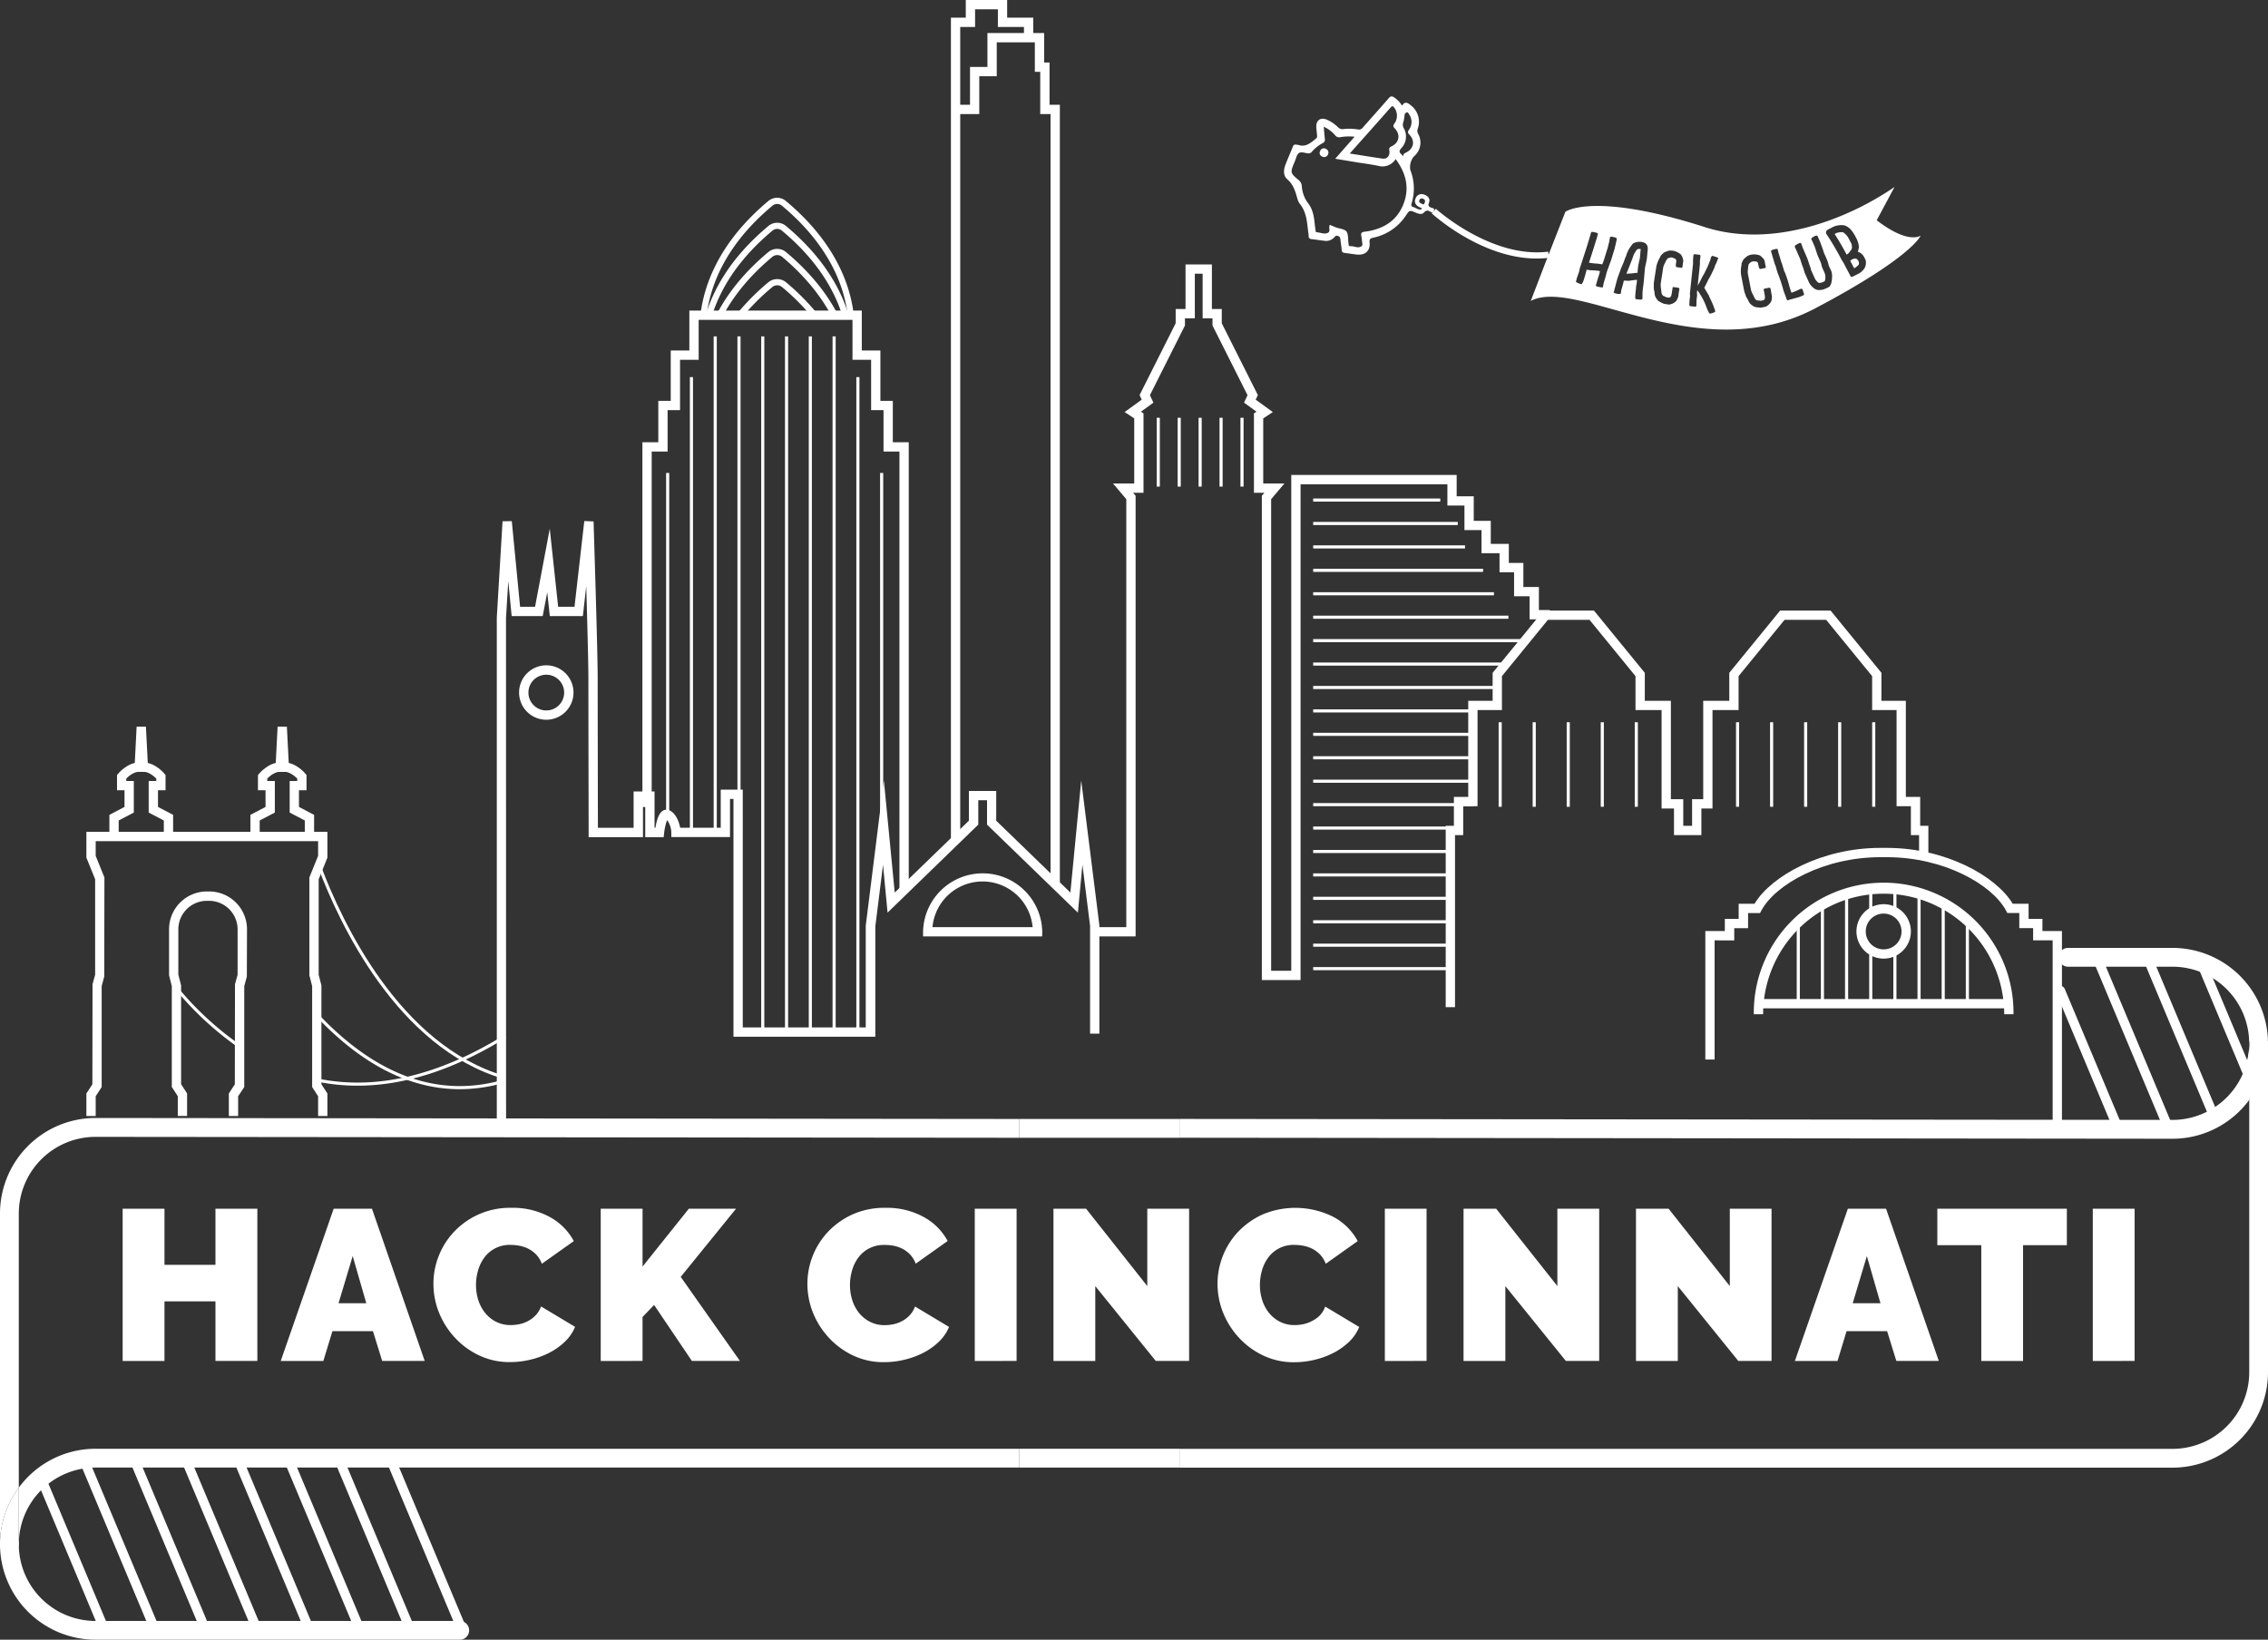 <svg id="Layer_1" data-name="Layer 1" xmlns="http://www.w3.org/2000/svg" viewBox="0 0 1000 723.06"><rect x="0" y="0" width="1000" height="723.06" fill="#333333" stroke="none"/><defs><style>.cls-1{fill:#fff;}</style></defs><title>hack cincinnati logos</title><path class="cls-1" d="M202.67,480.31c-21.7,0-42.78-10.62-62.9-31.74l1-.95c25.88,27.18,53.33,36.74,81.58,28.4l.39,1.31A70.58,70.58,0,0,1,202.67,480.31Z"/><path class="cls-1" d="M222.17,475.76c-47.2-13.59-72.8-69.28-81.62-92.6l1.27-.48C150.57,405.8,176,461,222.55,474.45Z"/><path class="cls-1" d="M157.61,478.76a88,88,0,0,1-18.08-1.86l.28-1.34c25.61,5.37,53.37-1.07,82.55-19.11l.72,1.16C200.31,471.68,178.37,478.76,157.61,478.76Z"/><path class="cls-1" d="M105.23,462a138.92,138.92,0,0,1-27.95-25.85l1-.88A137.63,137.63,0,0,0,106,460.86Z"/><path class="cls-1" d="M138.49,368.88h-4.1v-7.07l-6.67-3.49V344.39h3.33v-1.07c-1.12-1.14-3.4-3-5.69-3h-1.82c-2.29,0-4.58,1.83-5.7,3v1.07h3.34v13.93l-6.68,3.49v7.07h-4.09v-9.55l6.67-3.49v-7.35h-3.34v-6.7l.47-.57c.17-.2,4.15-5,9.33-5h1.82c5.17,0,9.16,4.77,9.33,5l.46.57v6.7h-3.33v7.35l6.67,3.49Z"/><polygon class="cls-1" points="127.51 340.35 121.38 340.35 122.4 320.46 126.49 320.46 127.51 340.35"/><path class="cls-1" d="M76.33,368.88h-4.1v-7.07l-6.67-3.49V344.39H68.9v-1.07c-1.12-1.14-3.41-3-5.7-3H61.38c-2.29,0-4.57,1.83-5.7,3v1.07H59v13.93l-6.67,3.49v7.07h-4.1v-9.55l6.67-3.49v-7.35H51.59v-6.7l.46-.57c.17-.2,4.15-5,9.33-5H63.2c5.18,0,9.16,4.77,9.33,5l.46.57v6.7H69.66v7.35l6.67,3.49Z"/><polygon class="cls-1" points="65.36 340.35 59.23 340.35 60.24 320.46 64.34 320.46 65.36 340.35"/><polygon class="cls-1" points="144.36 492.13 140.26 492.13 140.26 483.42 137.63 479.36 137.63 434.84 136.41 430.1 136.41 386.93 140.26 377.41 140.26 370.93 42.19 370.93 42.19 377.41 46.04 386.93 45.97 430.64 44.83 434.84 44.83 479.36 42.19 483.42 42.19 492.13 38.09 492.13 38.09 482.2 40.73 478.15 40.8 434.03 41.95 429.83 41.95 387.73 38.09 378.2 38.09 366.83 144.36 366.83 144.36 378.2 140.51 387.73 140.51 429.83 141.72 434.56 141.72 478.15 144.36 482.2 144.36 492.13"/><path class="cls-1" d="M105,492.13h-4.1V482.2l2.64-4.05.07-44.12,1.15-4.2v-20a12.6,12.6,0,0,0-12.6-12.59h-1A12.6,12.6,0,0,0,78.63,409.8v20l1.22,4.73v43.59l2.64,4.05v9.93h-4.1v-8.71l-2.64-4.06V434.84l-1.21-4.74V409.8a16.7,16.7,0,0,1,16.68-16.69h1a16.7,16.7,0,0,1,16.69,16.69l-.07,20.84-1.14,4.2v44.52L105,483.42Z"/><path class="cls-1" d="M373.8,139.3c-1.4-12.29-7.58-30.71-29.07-48.62a3.25,3.25,0,0,0-4.11,0C319.15,108.57,313,127,311.56,139.22l-2.72-.31c1.47-12.77,7.87-31.86,30-50.33a6,6,0,0,1,7.61,0c22.19,18.5,28.58,37.62,30,50.41Z"/><path class="cls-1" d="M371.53,139.55c-4.27-13.86-13.29-26.6-26.8-37.87a3.22,3.22,0,0,0-4.11,0c-13.52,11.27-22.53,24-26.8,37.87l-2.61-.81c4.42-14.37,13.73-27.54,27.66-39.15a6,6,0,0,1,7.61,0c13.93,11.61,23.23,24.78,27.66,39.15Z"/><path class="cls-1" d="M366.87,139.78c-5-9.53-12.39-18.45-22-26.51a3.38,3.38,0,0,0-4.34,0c-9.6,8-17,16.91-22,26.4l-2.42-1.27c5.14-9.81,12.76-19,22.64-27.22a6.09,6.09,0,0,1,7.84,0c9.92,8.28,17.56,17.48,22.71,27.33Z"/><path class="cls-1" d="M358.08,139.87a99.31,99.31,0,0,0-13.24-13.27,3.36,3.36,0,0,0-4.33,0,99.09,99.09,0,0,0-13.23,13.25l-2.12-1.73a102.77,102.77,0,0,1,13.59-13.62,6.13,6.13,0,0,1,7.85,0,102.29,102.29,0,0,1,13.59,13.64Z"/><polygon class="cls-1" points="423.38 370.43 419.28 370.43 419.28 7.79 425.83 7.79 425.83 0 444.07 0 444.07 7.79 455.58 7.79 455.58 16.62 451.48 16.62 451.48 11.89 439.98 11.89 439.98 4.1 429.93 4.1 429.93 11.89 423.38 11.89 423.38 370.43"/><polygon class="cls-1" points="400.68 392.42 396.58 392.42 396.58 199.12 389.56 199.12 389.56 180.86 384.09 180.86 384.09 158.66 375.88 158.66 375.88 141.05 308.05 141.05 308.05 158.66 299.84 158.66 299.84 180.86 294.36 180.86 294.36 199.12 287.34 199.12 287.34 355.87 283.25 355.87 283.25 195.02 290.26 195.02 290.26 176.77 295.74 176.77 295.74 154.56 303.95 154.56 303.95 136.96 379.98 136.96 379.98 154.56 388.18 154.56 388.18 176.77 393.66 176.77 393.66 195.02 400.68 195.02 400.68 392.42"/><path class="cls-1" d="M113.47,533v67.14H95V573.87H72.52v26.29H54.08V533H72.52v24.77H95V533Z"/><path class="cls-1" d="M147.13,533H164l23.26,67.14H168.51L164.44,587H146.57l-4,13.15H123.78Zm14.38,41.7-6-20.8-6.24,20.8Z"/><path class="cls-1" d="M191.11,566a33,33,0,0,1,2.32-12.1,32.58,32.58,0,0,1,6.76-10.69,33.73,33.73,0,0,1,25.25-10.59,33.89,33.89,0,0,1,16.88,4A26.21,26.21,0,0,1,253,547.29l-14.09,10a11.94,11.94,0,0,0-2.5-4.07,12.75,12.75,0,0,0-3.45-2.55,14.69,14.69,0,0,0-3.93-1.32,20.71,20.71,0,0,0-3.92-.38,13.8,13.8,0,0,0-11.59,5.62,17.61,17.61,0,0,0-2.74,5.68,22.93,22.93,0,0,0-.9,6.29,21.75,21.75,0,0,0,1,6.71,17.45,17.45,0,0,0,3,5.67,14.73,14.73,0,0,0,4.87,3.93,14,14,0,0,0,6.48,1.46,18.62,18.62,0,0,0,3.87-.42,14.29,14.29,0,0,0,3.83-1.42,12.91,12.91,0,0,0,3.31-2.55,11.35,11.35,0,0,0,2.32-3.83l15,9a18.93,18.93,0,0,1-4.58,6.62,29.1,29.1,0,0,1-7,4.92,36.94,36.94,0,0,1-8.42,3,38.23,38.23,0,0,1-8.74,1,31.08,31.08,0,0,1-13.67-3,34.43,34.43,0,0,1-10.68-7.89,35.88,35.88,0,0,1-7-11.16A34.27,34.27,0,0,1,191.11,566Z"/><path class="cls-1" d="M264.87,600.16V533h18.44v25.53L303.73,533h20.81l-24.4,30.07,26.1,37.07H305.06l-16.65-24.68-5.1,5.29v19.39Z"/><path class="cls-1" d="M356,566a33.46,33.46,0,0,1,9.07-22.79,34.55,34.55,0,0,1,10.78-7.66,34.19,34.19,0,0,1,14.47-2.93,33.84,33.84,0,0,1,16.88,4,26.17,26.17,0,0,1,10.64,10.63l-14.09,10a11.94,11.94,0,0,0-2.5-4.07,12.64,12.64,0,0,0-3.46-2.55,14.62,14.62,0,0,0-3.92-1.32A20.79,20.79,0,0,0,390,549a13.8,13.8,0,0,0-11.59,5.62,17.61,17.61,0,0,0-2.74,5.68,22.93,22.93,0,0,0-.9,6.29,21.75,21.75,0,0,0,1,6.71,17.26,17.26,0,0,0,3,5.67,14.73,14.73,0,0,0,4.87,3.93,14,14,0,0,0,6.48,1.46,18.7,18.7,0,0,0,3.87-.42,14.42,14.42,0,0,0,3.83-1.42,12.91,12.91,0,0,0,3.31-2.55,11.35,11.35,0,0,0,2.32-3.83l15,9a19.07,19.07,0,0,1-4.58,6.62,29.1,29.1,0,0,1-7,4.92,37.11,37.11,0,0,1-8.42,3,38.3,38.3,0,0,1-8.74,1,31.05,31.05,0,0,1-13.67-3,34.43,34.43,0,0,1-10.68-7.89,35.91,35.91,0,0,1-7-11.16A34.46,34.46,0,0,1,356,566Z"/><path class="cls-1" d="M429.79,600.16V533h18.44v67.14Z"/><path class="cls-1" d="M482.93,567.15v33H464.49V533h14.37l27,34.13V533h18.44v67.14H509.6Z"/><path class="cls-1" d="M536.83,566a33.21,33.21,0,0,1,2.32-12.1,32.75,32.75,0,0,1,6.76-10.69,34.55,34.55,0,0,1,10.78-7.66A37.33,37.33,0,0,1,588,536.66a26.17,26.17,0,0,1,10.64,10.63l-14.09,10a12,12,0,0,0-2.51-4.07,12.75,12.75,0,0,0-3.45-2.55,14.74,14.74,0,0,0-3.92-1.32,20.89,20.89,0,0,0-3.93-.38,13.79,13.79,0,0,0-11.58,5.62,17.41,17.41,0,0,0-2.74,5.68,22.93,22.93,0,0,0-.9,6.29,21.45,21.45,0,0,0,1,6.71,17.26,17.26,0,0,0,3,5.67,14.79,14.79,0,0,0,4.86,3.93,14.07,14.07,0,0,0,6.48,1.46,18.72,18.72,0,0,0,3.88-.42,14.42,14.42,0,0,0,3.83-1.42A12.91,12.91,0,0,0,582,580a11.17,11.17,0,0,0,2.31-3.83l15,9a19.2,19.2,0,0,1-4.58,6.62,29.49,29.49,0,0,1-7,4.92,37.28,37.28,0,0,1-8.42,3,38.32,38.32,0,0,1-8.75,1,31,31,0,0,1-13.66-3,34.59,34.59,0,0,1-10.69-7.89,36.06,36.06,0,0,1-7-11.16A34.27,34.27,0,0,1,536.83,566Z"/><path class="cls-1" d="M610.6,600.16V533H629v67.14Z"/><path class="cls-1" d="M663.74,567.15v33H645.3V533h14.37l27,34.13V533h18.44v67.14H690.41Z"/><path class="cls-1" d="M739.77,567.15v33H721.33V533H735.7l27,34.13V533H781.1v67.14H766.44Z"/><path class="cls-1" d="M814.76,533h16.83l23.26,67.14H836.13L832.06,587H814.19l-4,13.15H791.4Zm14.37,41.7-6-20.8-6.24,20.8Z"/><path class="cls-1" d="M911.31,549.09H892v51.07H873.58V549.09H854.2V533h57.11Z"/><path class="cls-1" d="M922.75,600.16V533h18.44v67.14Z"/><polygon class="cls-1" points="573.44 432.18 556.37 432.18 556.37 218.61 557.48 217.31 552.88 217.31 552.88 182.3 554.01 181.55 548.52 177.56 550.06 174.27 534.61 143.53 534.61 140.37 530.26 140.37 530.26 120.7 526.82 120.7 526.82 140.37 522.47 140.37 522.47 143.53 507.02 174.27 508.56 177.56 503.07 181.55 504.19 182.3 504.19 217.31 499.6 217.31 500.71 218.61 500.71 412.94 484.4 412.94 484.4 408.84 496.61 408.84 496.61 220.12 490.75 213.21 500.1 213.21 500.1 184.5 495.87 181.71 503.41 176.24 502.46 174.21 518.37 142.56 518.37 136.27 522.72 136.27 522.72 116.61 534.35 116.61 534.35 136.27 538.7 136.27 538.7 142.56 554.61 174.21 553.66 176.24 561.21 181.71 556.98 184.5 556.98 213.21 566.32 213.21 560.47 220.12 560.47 428.08 569.34 428.08 569.34 209.45 642.27 209.45 642.27 218.84 649.8 218.84 649.8 229.67 657.31 229.67 657.31 239.84 665.27 239.84 665.27 248.24 671.68 248.24 671.68 258.85 678.53 258.85 678.53 269.01 683.33 269.01 683.33 273.11 674.43 273.11 674.43 262.94 667.58 262.94 667.58 252.34 661.17 252.34 661.17 243.94 653.22 243.94 653.22 233.77 645.7 233.77 645.7 222.93 638.18 222.93 638.18 213.54 573.44 213.54 573.44 432.18"/><polygon class="cls-1" points="467.31 389.98 463.21 389.98 463.21 50.3 458.66 50.3 458.66 31.67 456.28 31.67 456.28 18.67 439.48 18.67 439.48 33.62 431.78 33.62 431.78 50.3 421.33 50.3 421.33 46.2 427.69 46.2 427.69 29.52 435.38 29.52 435.38 14.57 460.38 14.57 460.38 27.57 462.76 27.57 462.76 46.2 467.31 46.2 467.31 389.98"/><rect class="cls-1" x="579" y="230.16" width="63.76" height="1.37"/><rect class="cls-1" x="579" y="219.83" width="56.04" height="1.37"/><rect class="cls-1" x="579" y="240.49" width="66.95" height="1.37"/><rect class="cls-1" x="579" y="250.82" width="74.92" height="1.37"/><rect class="cls-1" x="579" y="261.15" width="79.71" height="1.37"/><rect class="cls-1" x="579" y="271.49" width="86.08" height="1.37"/><rect class="cls-1" x="579" y="281.82" width="94.84" height="1.37"/><rect class="cls-1" x="579" y="292.15" width="86.08" height="1.37"/><rect class="cls-1" x="579" y="302.48" width="81.18" height="1.37"/><rect class="cls-1" x="579" y="312.81" width="70.41" height="1.37"/><rect class="cls-1" x="579" y="323.14" width="70.41" height="1.37"/><rect class="cls-1" x="579" y="333.47" width="70.41" height="1.37"/><rect class="cls-1" x="579" y="343.81" width="70.41" height="1.37"/><rect class="cls-1" x="579" y="354.14" width="70.41" height="1.37"/><rect class="cls-1" x="579" y="364.47" width="60.49" height="1.37"/><rect class="cls-1" x="579" y="374.8" width="60.49" height="1.37"/><rect class="cls-1" x="579" y="385.13" width="60.49" height="1.37"/><rect class="cls-1" x="579" y="395.46" width="60.49" height="1.37"/><rect class="cls-1" x="579" y="405.79" width="60.49" height="1.37"/><rect class="cls-1" x="579" y="416.12" width="60.49" height="1.37"/><rect class="cls-1" x="579" y="426.46" width="60.49" height="1.37"/><polygon class="cls-1" points="641.54 444.12 637.44 444.12 637.44 364.17 641.05 364.17 641.05 351.41 647.37 351.41 647.37 309.04 658.13 309.04 658.13 296.7 680.55 269.25 702.8 269.25 725.22 296.7 725.22 309.04 736.72 309.04 736.72 352.42 742.18 352.42 742.18 364.17 746.07 364.17 746.07 352.42 750.98 352.42 750.98 309.04 762.47 309.04 762.47 296.7 784.89 269.25 807.14 269.25 829.56 296.7 829.56 309.04 840.32 309.04 840.32 351.41 846.64 351.41 846.64 364.17 850.25 364.17 850.25 377.61 846.15 377.61 846.15 368.27 842.54 368.27 842.54 355.51 836.23 355.51 836.23 313.13 825.46 313.13 825.46 298.16 805.2 273.34 786.83 273.34 766.57 298.16 766.57 313.13 755.07 313.13 755.07 356.52 750.17 356.52 750.17 368.27 738.09 368.27 738.09 356.52 732.62 356.52 732.62 313.13 721.12 313.13 721.12 298.16 700.86 273.34 682.49 273.34 662.23 298.16 662.23 313.13 651.47 313.13 651.47 355.51 645.15 355.51 645.15 368.27 641.54 368.27 641.54 444.12"/><rect class="cls-1" x="660.77" y="318.49" width="1.37" height="37.28"/><rect class="cls-1" x="675.78" y="318.49" width="1.37" height="37.28"/><rect class="cls-1" x="690.78" y="318.49" width="1.37" height="37.28"/><rect class="cls-1" x="705.79" y="318.49" width="1.37" height="37.28"/><rect class="cls-1" x="720.79" y="318.49" width="1.37" height="37.28"/><rect class="cls-1" x="765.44" y="318.49" width="1.37" height="37.28"/><rect class="cls-1" x="780.45" y="318.49" width="1.37" height="37.28"/><rect class="cls-1" x="795.46" y="318.49" width="1.37" height="37.28"/><rect class="cls-1" x="810.46" y="318.49" width="1.37" height="37.28"/><rect class="cls-1" x="825.47" y="318.49" width="1.37" height="37.28"/><path class="cls-1" d="M618.2,46.61c1.26-2.12,2.52-1.25,3.85-.18a9.11,9.11,0,0,1,3.07,10.3,2.67,2.67,0,0,0,.21,2.37A7.89,7.89,0,0,1,623.39,69a7.33,7.33,0,0,0-1.55,6,22,22,0,0,1,.56,14.66c-.33,1.05,0,1.47.86,1.7,1.21.3,2.25,1.52,3.71.8-.25-.63-.8-.64-1.22-.85-1.66-.87-2.25-2.2-1.63-3.74a2.83,2.83,0,0,1,3.66-1.81c2,.64,2.94,2,2.28,3.66-.53,1.39,0,1.82,1.13,2.19.62.2,1.51.27,1,1.44s-1.23.45-1.75.18a1.76,1.76,0,0,0-2.47.4c-1.08,1.16-2.44.69-3.73.15-2.73-1.15-2.76-1.15-4.35,1.25a22.74,22.74,0,0,1-14.41,9.79c-1.27.3-1.77.63-1.61,2.1.4,3.53-1.84,5.68-5.39,5.35-1.87-.18-3.73-.52-5.6-.73-.88-.09-1.24-.47-1.31-1.38-.12-1.57-.43-3.13-.57-4.7a1.42,1.42,0,0,0-1.14-1.41c-.72-.24-1.05,0-1.51.56a4.82,4.82,0,0,1-4.46,1.56c-1.87-.19-3.73-.52-5.6-.73a1.23,1.23,0,0,1-1.28-1.4c0-.73-.19-1.45-.26-2.17-.46-4.23-.78-8.47-3.65-12A7.1,7.1,0,0,1,572,87.45c-.88-3.13-1.75-6.11-4.45-8.43-1.79-1.54-1.65-4.12-.78-6.35,1-2.67,2.21-5.29,3.27-8a1.18,1.18,0,0,1,1.53-.87c.24.06.51,0,.73.06,3.44,1.23,5.67-.9,8-2.82.55-.46.44-1,.4-1.48-.1-1.21-.28-2.42-.32-3.63-.11-2.88,1.86-4.26,4.54-3.21a16.32,16.32,0,0,1,5,3.35,2.74,2.74,0,0,0,2.43.85,22.15,22.15,0,0,1,6.35.16,2.08,2.08,0,0,0,2.18-.8c3.79-4.35,7.68-8.61,11.46-13,.75-.86,1.3-1,2.27-.41A12.13,12.13,0,0,1,618.2,46.61Zm-34.52,9.27c.15,1.88.25,3.57.45,5.24a1.68,1.68,0,0,1-.94,2,16.11,16.11,0,0,0-4.69,3.72,1.91,1.91,0,0,1-1.73.78c-1.37-.11-3-.84-4.06-.12s-1.25,2.56-1.89,3.87c-.08.16-.14.34-.21.51-1.72,4.09-1.65,4.5,1.71,7.29A4,4,0,0,1,574,82.05a13.75,13.75,0,0,0,2.59,7.33c2.41,3,2.78,6.35,3.15,9.85.09.79.2,1.57.32,2.35.05.35,0,.81.53.84,1.62.09,3.29,1,4.83.28,1.31-.57.43-2.11.75-3.16a2.4,2.4,0,0,1,.2-.38c.89.37,1.77.78,2.67,1.11,1.59.59,3.77.69,4.64,1.82s.62,3.37.89,5.11c.09.61-.1,1.43,1,1.37,1.62-.09,3.3,1.19,4.87-.1.36-.3.25-.91.19-1.4-.13-1-.19-1.94-.39-2.89-.26-1.26-.08-1.81,1.47-2,8.29-1.05,14.65-4.92,17.45-13.16,2.33-6.89.46-13.09-3.8-18.88a6.79,6.79,0,0,1-7.62,3c-2.85-.58-5.75-1-8.63-1.42L588.72,70l8.54-9.7a22.66,22.66,0,0,0-6.33.19,2.08,2.08,0,0,1-2.19-.79A15.06,15.06,0,0,0,583.68,55.88Zm11.45,11.81c5.14.81,9.86,1.62,14.6,2.27,1.88.26,3.21-1.41,2.87-3.5-.17-1-.08-1.45.94-1.92,3.44-1.61,4.06-5.16,1.43-7.93-.69-.73-.86-1.16-.18-2.09a5.91,5.91,0,0,0,0-7c-.51-.68-.85-1-1.64-.13C607.27,54.09,601.32,60.73,595.13,67.69ZM618.65,69c0-1,.49-1.34,1.28-1.72,3.44-1.65,4.12-5.19,1.47-7.91-.84-.87-.72-1.34-.11-2.25a5.72,5.72,0,0,0,0-6.69c-.24-.38-.44-1-1-.88a1.39,1.39,0,0,0-1,1.21,15.57,15.57,0,0,1-.5,3,3.15,3.15,0,0,0,.22,2.89,7.4,7.4,0,0,1-1.12,8.66c-1,1.13-1.09,1.79,0,2.72A6.92,6.92,0,0,1,618.65,69ZM627,89.9c.43.31.9.34,1.18-.51s.18-1.37-.7-1.72a1.1,1.1,0,0,0-1.63.58C625.45,89.2,626.15,89.52,627,89.9Z"/><path class="cls-1" d="M585.52,68.12a1.78,1.78,0,0,1-2.52.93,1.69,1.69,0,0,1-.94-2.41,1.71,1.71,0,0,1,2.52-1A1.75,1.75,0,0,1,585.52,68.12Z"/><path class="cls-1" d="M721.13,111a6.93,6.93,0,0,0-1.17,2.45c-.55,1.47-1.49,3.89-2.84,7.24h.06a27,27,0,0,0,4-.35,7.08,7.08,0,0,0,.83-.05c.16-1.89.27-3,.32-3.22s.21-1,.4-1.83l.32-1.4.36-4.05-.75,0C722.07,109.72,721.55,110.13,721.13,111Z"/><path class="cls-1" d="M819.53,115.31c-.45-.84-.91-1.27-1.39-1.27a3.12,3.12,0,0,0-1.24.22l-.56.3a6.85,6.85,0,0,0-.55.44l1.74,3.3.05,0c1.57-1,2.25-1.7,2-2.08.11-.06.12-.28,0-.65Z"/><path class="cls-1" d="M816.43,107.66l-1.48-2.8a6.92,6.92,0,0,0-2.38-2.47,7.41,7.41,0,0,0-2.81.35l-.84.44q2.77,4.3,5.28,9.08l.06,0a4,4,0,0,0,1.49-1.5,2.69,2.69,0,0,0,.84-1.8A6.23,6.23,0,0,1,816.43,107.66Z"/><path class="cls-1" d="M827.48,97.11l7.85-14.65c-20.83,14.28-53.86,27.21-83.63,17.69-49.28-15.77-61.49-6.77-61.49-6.77l-8.75,22.33-6.52,17c20.45-10.79,74.24,30.26,125.47,3.24,42.75-22.55,46.42-32,46.42-32C839.91,107.39,827.48,97.11,827.48,97.11ZM708.61,119.5l-.11.37c-.14.42-.34,1.22-.64,2.38l-.59,1.94a12.91,12.91,0,0,0-.48,2.36c-.07.24-.52.25-1.34.06a7.82,7.82,0,0,1-1.43-.31c-.33-.1-.41-.44-.24-1a4.3,4.3,0,0,1,.16-.41c.11-.5.43-1.61,1-3.34.2-.64.38-1.32.53-2a24.37,24.37,0,0,0-4-.36l-1.91-.25c-.15.77-.57,2.3-1.28,4.59a8.13,8.13,0,0,1-.88,1.78.59.59,0,0,1-.26,0c-1.61-.5-2.36-.9-2.26-1.23a9.29,9.29,0,0,0,.35-1.35l1-2.88.33-1.49L697,117c1.65-5.07,2.56-7.86,2.71-8.37q1.4-4.53,1.82-6.12c.11-.37,1-.3,2.52.18.41.12.57.33.48.61s-.19.54-.23.52l0,.33-1.69,5.5q-1,3.09-2,6.18a26.45,26.45,0,0,0,3.71.42c1.27.17,2,.28,2.15.33a25.79,25.79,0,0,0,.88-2.44l1.55-5q.42-1.81.66-2.58a14.45,14.45,0,0,1,.31-1.88c.13-.41,1-.37,2.48.1.49.15.61.62.36,1.43l-.78,3.4-1.69,5.5C709.81,116.14,709.3,117.61,708.61,119.5Zm17.54-5.64c0,.38-.33,1.82-.86,4.32l-.51,5.83c-.07.75-.15,1.46-.25,2.14a27.47,27.47,0,0,0-.33,4c0,.72,0,1.29-.06,1.74-.07.29-1,.3-2.93,0-.25-.06-.27-1.08-.06-3.07.11-.92.2-1.71.24-2.37,0-.17.11-.73.27-1.66l.13-1.4c-.24,0-1.53.14-3.85.46l-.76-.08c-.09,0-.49,0-1.21,0l-.47,1.92c-.36,1.19-.59,2-.7,2.5,0,.05,0,.25-.07.62l-.05.47q-.13.63-2.22.15c-.51-.11-.81-.28-.92-.52l0-.13q.81-3,1.59-6c1.1-3,1.66-4.55,1.72-4.73a32.81,32.81,0,0,0,1.69-4.23,6.65,6.65,0,0,0,.68-1.86,10.66,10.66,0,0,0,.71-1.64c.14-.06.3-.35.51-.85l.58-.78c.74-1.11,1.31-1.66,1.73-1.63a5.64,5.64,0,0,1,3.68-.22,2.53,2.53,0,0,1,2,1.91,3.77,3.77,0,0,1,.08,1.28Zm15.67,3.81c-.06.34-.24.47-.53.43l-1.95-.29c-.31,0-.46-.33-.45-.85a14.59,14.59,0,0,1,.24-1.86,1.57,1.57,0,0,0-.48-1l-1.34-.53-.5-.07c-1.18.24-1.8.55-1.87.93a5.83,5.83,0,0,0-.8,1.55,6,6,0,0,0-.86,2.34q-.51,3.34-1.06,6.84a11,11,0,0,0,.21,2.53,16.05,16.05,0,0,0,.24,1.82c.25.66.61,1,1.09,1.11a6.25,6.25,0,0,1,.86.45l1.25.2q.9-.27,1-.93a2.15,2.15,0,0,0,.15-.51l.18-1.17.23-1.2a1.69,1.69,0,0,1,0-.5.52.52,0,0,1,.62-.35l1.84.27q.66.11.57.72l-.25,1.37L740,130.6a5.58,5.58,0,0,1-1,2.19,4.92,4.92,0,0,1-2.76,1.44c0,.08-.17.1-.46.06l-2.13-.32c-1.84-.79-2.82-1.4-2.93-1.84a4.69,4.69,0,0,1-1.21-3.38,6.74,6.74,0,0,1-.28-2.92c-.13,0-.07-.8.15-2.33l.94-6a13.24,13.24,0,0,1,1.45-3.76,1.92,1.92,0,0,0,.38-.85,10.25,10.25,0,0,1,1.65-1.61l1.44-.56a4.18,4.18,0,0,1,1.44-.24,8.75,8.75,0,0,1,1.21.13,7.39,7.39,0,0,1,3.25,1.64,5.83,5.83,0,0,1,1.06,2.72Zm15.66-3.61a18.34,18.34,0,0,1-1.3,3.09,9,9,0,0,1-1,2.43,30.12,30.12,0,0,1-1.33,2.71,10.68,10.68,0,0,0-1,1.86l-1.4,2.71c.47.88,1.13,2,2,3.4a14.64,14.64,0,0,0,.72,1.66q.5,1,1,2.19a30.78,30.78,0,0,1,1.13,3.15c-.05.35-.73.68-2.09,1l-.31,0c-.28,0-.81-1-1.57-3a26.57,26.57,0,0,0-2.78-5.56,14.9,14.9,0,0,0-1.14-1.66h-.07l-.14,1.19a7.94,7.94,0,0,1,.09.9l-.3,2.64a12.92,12.92,0,0,1-.06,2.22c-.09.2-.31.28-.67.24l-2-.23c-.34,0-.46-.45-.37-1.25a4.58,4.58,0,0,0,0-.46c0-.25.1-1.21.3-2.87-.06-.65-.08-1-.08-1l1.39-13.21a24.47,24.47,0,0,1,.18-3.74.55.55,0,0,1,.61-.37l1.82.21c.46,0,.67.24.64.58a7.56,7.56,0,0,0-.07,1.14,3.16,3.16,0,0,0-.14.68,13.83,13.83,0,0,0,0,1.66c-.37,3.53-.71,6.74-1,9.62h.06a2.8,2.8,0,0,1,.57-1.09c1.09-2.15,1.64-3.26,1.65-3.31a7.21,7.21,0,0,0,1-1.8,35.44,35.44,0,0,0,2.06-4.6c.09,0,.26-.54.5-1.66.23-.48.49-.71.79-.68,1.68.49,2.51.83,2.49,1.06ZM781,132.76a5,5,0,0,1-2.12,2.29c0,.08-.12.15-.41.21l-2.11.42c-2-.13-3.13-.38-3.38-.76a4.76,4.76,0,0,1-2.28-2.77,7,7,0,0,1-1.24-2.66q-.18,0-.63-2.25l-1.16-6a13.76,13.76,0,0,1,.11-4,1.86,1.86,0,0,0,.07-.92,10.32,10.32,0,0,1,1-2.08l1.18-1a3.8,3.8,0,0,1,1.27-.72,10.19,10.19,0,0,1,1.18-.28,7.2,7.2,0,0,1,3.61.46c1.19,1,1.83,1.75,1.91,2.2l.55,2.73c.06.33-.06.52-.35.57l-1.94.39c-.31.06-.54-.16-.7-.65a15.62,15.62,0,0,1-.41-1.83c0-.25-.32-.52-.8-.81l-1.43-.05-.5.1c-1,.62-1.5,1.12-1.44,1.51a5.68,5.68,0,0,0-.24,1.72,6.14,6.14,0,0,0,0,2.5c.43,2.21.87,4.47,1.31,6.8a9.4,9.4,0,0,0,1,2.3,14.93,14.93,0,0,0,.83,1.64,1.51,1.51,0,0,0,1.41.68,4.69,4.69,0,0,1,1,.14l1.24-.24a1.24,1.24,0,0,0,.66-1.22,3.08,3.08,0,0,0,0-.52l-.22-1.17-.2-1.2a1.87,1.87,0,0,1-.15-.49.54.54,0,0,1,.47-.53l1.83-.37a.59.59,0,0,1,.78.49l.22,1.37.31,1.67A5.53,5.53,0,0,1,781,132.76Zm12.71-1.94s-.19.11-.6.22c-2.71.78-4.07,1.14-4.09,1.1l-.11.09-.54.16c-.33.1-.6-.25-.82-1,0-.17-.43-1.22-1.15-3.15a65.41,65.41,0,0,0-2.69-8.11l-.68-2.38c0-.16-.22-.65-.55-1.49-.91-3.08-1.45-4.88-1.59-5.39-.08-.3.21-.56.9-.78,1.29-.37,2-.43,2-.19.19.69.33,1.24.4,1.66.35,1.08.69,2.18,1,3.33a12.93,12.93,0,0,0,.53,1.43l1,3.4c.11,0,.35.5.71,1.58a48.05,48.05,0,0,1,1.67,5.44l.63,2a.33.33,0,0,0,.45.26l2-.8c.55-.28,1.19-.57,1.93-.87.36-.1.63.13.79.7.27.8.46,1.4.57,1.81Q795.53,130.16,793.68,130.82Zm12.38-4.07-1.91.83a7.06,7.06,0,0,1-2.7.29,4,4,0,0,1-1.73-.78,7.69,7.69,0,0,1-2.15-2.58l-1.93-4.32c-.32-1.13-.52-1.79-.59-2a40.18,40.18,0,0,1-1.31-3.87l-1.92-4.41a.08.08,0,0,1,0-.08l-.1-.08-.36-.85c-.16-.41.13-.78.88-1.11a4.92,4.92,0,0,1,1.18-.59c.36-.14.6-.08.71.16s.16.38.17.4c.06.18.22.63.46,1.34q1.62,3.78,2,4.65c.2.52.41,1.13.64,1.85s.43,1.31.61,1.79a10.83,10.83,0,0,1,.52,1.78l1.81,4c.79,1,1.31,1.56,1.56,1.52.05.13.51.08,1.39-.13l1.16-.5a2.87,2.87,0,0,0,.35-1.35,5.43,5.43,0,0,0-.31-2.32l-1.1-2.44a14.86,14.86,0,0,1-.42-1.6,3.89,3.89,0,0,0-.17-.53c-.08-.21-.58-1.33-1.48-3.34-.64-2-1.05-3.26-1.23-3.73-.72-1.7-1.22-2.79-1.49-3.29-.13-.33.46-.82,1.76-1.47l.15,0c.45-.18.75-.12.88.17l1.13,2.57c.19.54.46,1.28.81,2.21s.61,1.75.8,2.45q1.23,2.73,1.44,3.27a16.71,16.71,0,0,1,.73,2.43l1.18,2.6a13.43,13.43,0,0,1,.29,1.6C807.83,124.41,807.26,126.23,806.06,126.75Zm16.21-8.81a7.31,7.31,0,0,1-3.33,3l-1,.5c-1.12.58-1.72.81-1.8.66l-.2-.25-3.15-6c-.52-.8-.82-1.27-.88-1.4a124,124,0,0,0-6.74-11.42,1.16,1.16,0,0,1,.06-1,1.72,1.72,0,0,1,.29-.57l2.55-1.33a8.62,8.62,0,0,1,5.19-.73,7,7,0,0,1,2.5,1.55,16.42,16.42,0,0,1,2.25,3.25l.58,1.11a9.75,9.75,0,0,1,1,3.68,8.09,8.09,0,0,1-.5,2,4.83,4.83,0,0,1,2.45,1.79,14,14,0,0,1,1,1.87A5,5,0,0,1,822.27,117.94Z"/><path class="cls-1" d="M677.49,114c-24.15,0-45.28-19.06-46.23-19.93l1.84-2c.24.22,24.44,22,49.51,18.91l.34,2.71A43.83,43.83,0,0,1,677.49,114Z"/><path class="cls-1" d="M909.15,496.14h-4.1V414.67h-8.61v-5.38h-6.1v-6.67h-5.27l-.58-1.09C878.3,390,857,378,832.05,378h-3c-24.94,0-46.25,12-52.44,23.54l-.58,1.09h-5.27v6.67h-6.1v5.38H756v52.55h-4.09V410.57h8.6v-5.38h6.1v-6.67h7C781,386.23,803.3,373.9,829,373.9h3c25.73,0,48,12.33,55.44,24.62h7v6.67h6.1v5.38h8.61Z"/><path class="cls-1" d="M887.78,447.25h-4.09a53.15,53.15,0,0,0-106.3,0h-4.1a57.25,57.25,0,1,1,114.49,0Z"/><rect class="cls-1" x="774.95" y="440.55" width="110.2" height="4.1"/><rect class="cls-1" x="813.51" y="394.26" width="1.37" height="48.34"/><rect class="cls-1" x="824.16" y="419.65" width="1.37" height="22.95"/><rect class="cls-1" x="824.16" y="392.05" width="1.37" height="10.58"/><rect class="cls-1" x="834.81" y="419.65" width="1.37" height="22.95"/><rect class="cls-1" x="834.81" y="392.05" width="1.37" height="10.1"/><rect class="cls-1" x="845.46" y="394.26" width="1.37" height="48.34"/><rect class="cls-1" x="856.11" y="399" width="1.37" height="43.6"/><rect class="cls-1" x="866.76" y="406.73" width="1.37" height="35.86"/><rect class="cls-1" x="802.86" y="398.77" width="1.37" height="43.83"/><rect class="cls-1" x="792.21" y="406.35" width="1.37" height="36.25"/><rect class="cls-1" x="510.02" y="184.23" width="1.37" height="30.35"/><rect class="cls-1" x="519.25" y="184.23" width="1.37" height="30.35"/><rect class="cls-1" x="528.48" y="184.23" width="1.37" height="30.35"/><rect class="cls-1" x="537.71" y="184.23" width="1.37" height="30.35"/><rect class="cls-1" x="304.18" y="166.3" width="1.37" height="202"/><rect class="cls-1" x="314.67" y="148.33" width="1.37" height="219.72"/><rect class="cls-1" x="325.15" y="148.33" width="1.37" height="307.16"/><rect class="cls-1" x="335.63" y="148.33" width="1.37" height="307.16"/><rect class="cls-1" x="346.12" y="148.33" width="1.37" height="307.16"/><rect class="cls-1" x="356.6" y="148.33" width="1.37" height="307.16"/><rect class="cls-1" x="367.09" y="148.33" width="1.37" height="307.16"/><rect class="cls-1" x="377.57" y="166.3" width="1.37" height="288.78"/><rect class="cls-1" x="388.05" y="208.56" width="1.37" height="160.32"/><rect class="cls-1" x="293.7" y="208.56" width="1.37" height="153.08"/><rect class="cls-1" x="546.94" y="184.23" width="1.37" height="30.35"/><path class="cls-1" d="M830.54,422.73a12,12,0,1,1,12-12A12,12,0,0,1,830.54,422.73Zm0-19.86a7.89,7.89,0,1,0,7.88,7.88A7.9,7.9,0,0,0,830.54,402.87Z"/><path class="cls-1" d="M223.14,497.72h-4.09V272.26l2.53-42.38,4.08-.08,3.66,37.77h6.6l6.48-34.41,3.7,34.41h7.21l4.32-37.8,4.09.16c0,.57,1.81,56.62,1.81,69.19,0,11.23.08,55.81.1,65.92h15.74V349h9.23v16H289c.82-5.26,2.43-7.92,4.8-7.92,3.17,0,5.44,4.22,6.09,7.92h17.89v-16.8h9.72V453.07h54.22V408.25l8-64.07,4.78,49.41,32.7-31.68V348.79h12.05v13.12l32.7,31.68,4.78-49.4,8,63.8v47.83h-4.1V408.25l-3.37-26.92-2,21.12-40.06-38.81V352.89h-3.86v10.75l-40,38.81-2-21.08-3.39,27.13v48.67H323.4V352.33h-1.53v16.8H296v-2a9.84,9.84,0,0,0-1.86-5.5,23.85,23.85,0,0,0-1.31,5.72l-.2,1.82H284.5v-16h-1v16H259.54v-2s-.11-55.28-.11-68c0-6.48-.48-24.65-.95-40.73L257,271.67H242.42l-1.13-10.49-2,10.49H225.6l-1.49-15.44-1,16.15Z"/><path class="cls-1" d="M240.87,317.39a12,12,0,1,1,12-12A12,12,0,0,1,240.87,317.39Zm0-19.86a7.88,7.88,0,1,0,7.88,7.88A7.89,7.89,0,0,0,240.87,297.53Z"/><path class="cls-1" d="M459.5,412.94H407v-2.05a26.28,26.28,0,0,1,52.55,0Zm-48.36-4.1h44.17a22.18,22.18,0,0,0-44.17,0Z"/><path class="cls-1" d="M8.29,535.13a33.84,33.84,0,0,1,33.8-33.8l407.24.4v-8.29L42.1,493A42.14,42.14,0,0,0,0,535.13V681a41.88,41.88,0,0,1,8.29-25Z"/><path class="cls-1" d="M202.9,723.06H42.1A42.14,42.14,0,0,1,0,681a4.15,4.15,0,1,1,8.29,0,33.84,33.84,0,0,0,33.81,33.8H202.9a4.15,4.15,0,0,1,0,8.29Z"/><path class="cls-1" d="M956.16,499.65a2.07,2.07,0,0,1-1.91-1.28l-31.63-75.45a2.07,2.07,0,1,1,3.82-1.61l31.63,75.46a2.06,2.06,0,0,1-1.11,2.71A1.89,1.89,0,0,1,956.16,499.65Z"/><path class="cls-1" d="M976.47,495.06a2.07,2.07,0,0,1-1.91-1.27l-29.71-70.87a2.07,2.07,0,1,1,3.82-1.61l29.71,70.88a2.07,2.07,0,0,1-1.11,2.71A2,2,0,0,1,976.47,495.06Z"/><path class="cls-1" d="M992.25,478.32a2.07,2.07,0,0,1-1.91-1.27l-21.81-52a2.08,2.08,0,0,1,3.83-1.61l21.8,52a2.08,2.08,0,0,1-1.11,2.72A2,2,0,0,1,992.25,478.32Z"/><path class="cls-1" d="M933.9,499.65a2.08,2.08,0,0,1-1.91-1.28l-25.44-60.7a2.07,2.07,0,1,1,3.82-1.61l25.45,60.71a2.07,2.07,0,0,1-1.11,2.71A1.93,1.93,0,0,1,933.9,499.65Z"/><path class="cls-1" d="M68.3,720.54a2.08,2.08,0,0,1-1.92-1.27l-31.44-75a2.07,2.07,0,0,1,3.82-1.6l31.45,75a2.07,2.07,0,0,1-1.91,2.87Z"/><path class="cls-1" d="M90.53,720.54a2.06,2.06,0,0,1-1.91-1.27L57,643.82a2.08,2.08,0,0,1,3.83-1.61l31.63,75.46a2.07,2.07,0,0,1-1.91,2.87Z"/><path class="cls-1" d="M113.32,720.54a2.06,2.06,0,0,1-1.91-1.27L79.78,643.82a2.09,2.09,0,0,1,1.11-2.72,2.07,2.07,0,0,1,2.71,1.11l31.64,75.46a2.08,2.08,0,0,1-1.11,2.71A2.13,2.13,0,0,1,113.32,720.54Z"/><path class="cls-1" d="M46,720.54a2.06,2.06,0,0,1-1.91-1.27l-28-66.85a2.07,2.07,0,1,1,3.82-1.6l28,66.85a2.07,2.07,0,0,1-1.11,2.71A2,2,0,0,1,46,720.54Z"/><path class="cls-1" d="M158.63,720.54a2.06,2.06,0,0,1-1.91-1.27l-31.64-75.45a2.08,2.08,0,0,1,3.83-1.61l31.63,75.46a2.07,2.07,0,0,1-1.91,2.87Z"/><path class="cls-1" d="M180.86,720.54a2.06,2.06,0,0,1-1.91-1.27l-31.64-75.45a2.08,2.08,0,0,1,3.83-1.61l31.63,75.46a2.07,2.07,0,0,1-1.91,2.87Z"/><path class="cls-1" d="M203.65,720.54a2.06,2.06,0,0,1-1.91-1.27l-31.63-75.45a2.09,2.09,0,0,1,1.11-2.72,2.07,2.07,0,0,1,2.71,1.11l31.64,75.46a2.08,2.08,0,0,1-1.11,2.71A2.13,2.13,0,0,1,203.65,720.54Z"/><path class="cls-1" d="M136.37,720.54a2.06,2.06,0,0,1-1.91-1.27l-31.63-75.45a2.07,2.07,0,1,1,3.82-1.61l31.63,75.46a2.07,2.07,0,0,1-1.11,2.71A2,2,0,0,1,136.37,720.54Z"/><path class="cls-1" d="M42.1,638.87A42,42,0,0,0,8.29,656v25A33.85,33.85,0,0,1,42.1,647.16H449.33v-8.29Z"/><path class="cls-1" d="M995.85,455.92a4.15,4.15,0,0,1,4.15,4.15A42.15,42.15,0,0,0,957.9,418H911.66a4.15,4.15,0,0,0,0,8.29H957.9a33.85,33.85,0,0,1,33.81,33.81A4.14,4.14,0,0,1,995.85,455.92Z"/><path class="cls-1" d="M957.9,502.16a42,42,0,0,0,33.81-17.11v-25a33.84,33.84,0,0,1-33.8,33.8l-437.57-.43v8.29Z"/><path class="cls-1" d="M0,681a4.15,4.15,0,0,0,8.29,0V656A41.88,41.88,0,0,0,0,681Z"/><rect class="cls-1" x="449.33" y="493.44" width="71.02" height="8.29"/><rect class="cls-1" x="449.33" y="638.87" width="71.02" height="8.29"/><path class="cls-1" d="M1000,459.21l-1-3-5.57-1.08-1.7,3.27a24.62,24.62,0,0,1-.5,7.49c-.91,3.88.5,19.21.5,19.21v120a33.85,33.85,0,0,1-33.81,33.81H520.34v8.29H957.9a42.15,42.15,0,0,0,42.1-42.1v-145h0Z"/></svg>